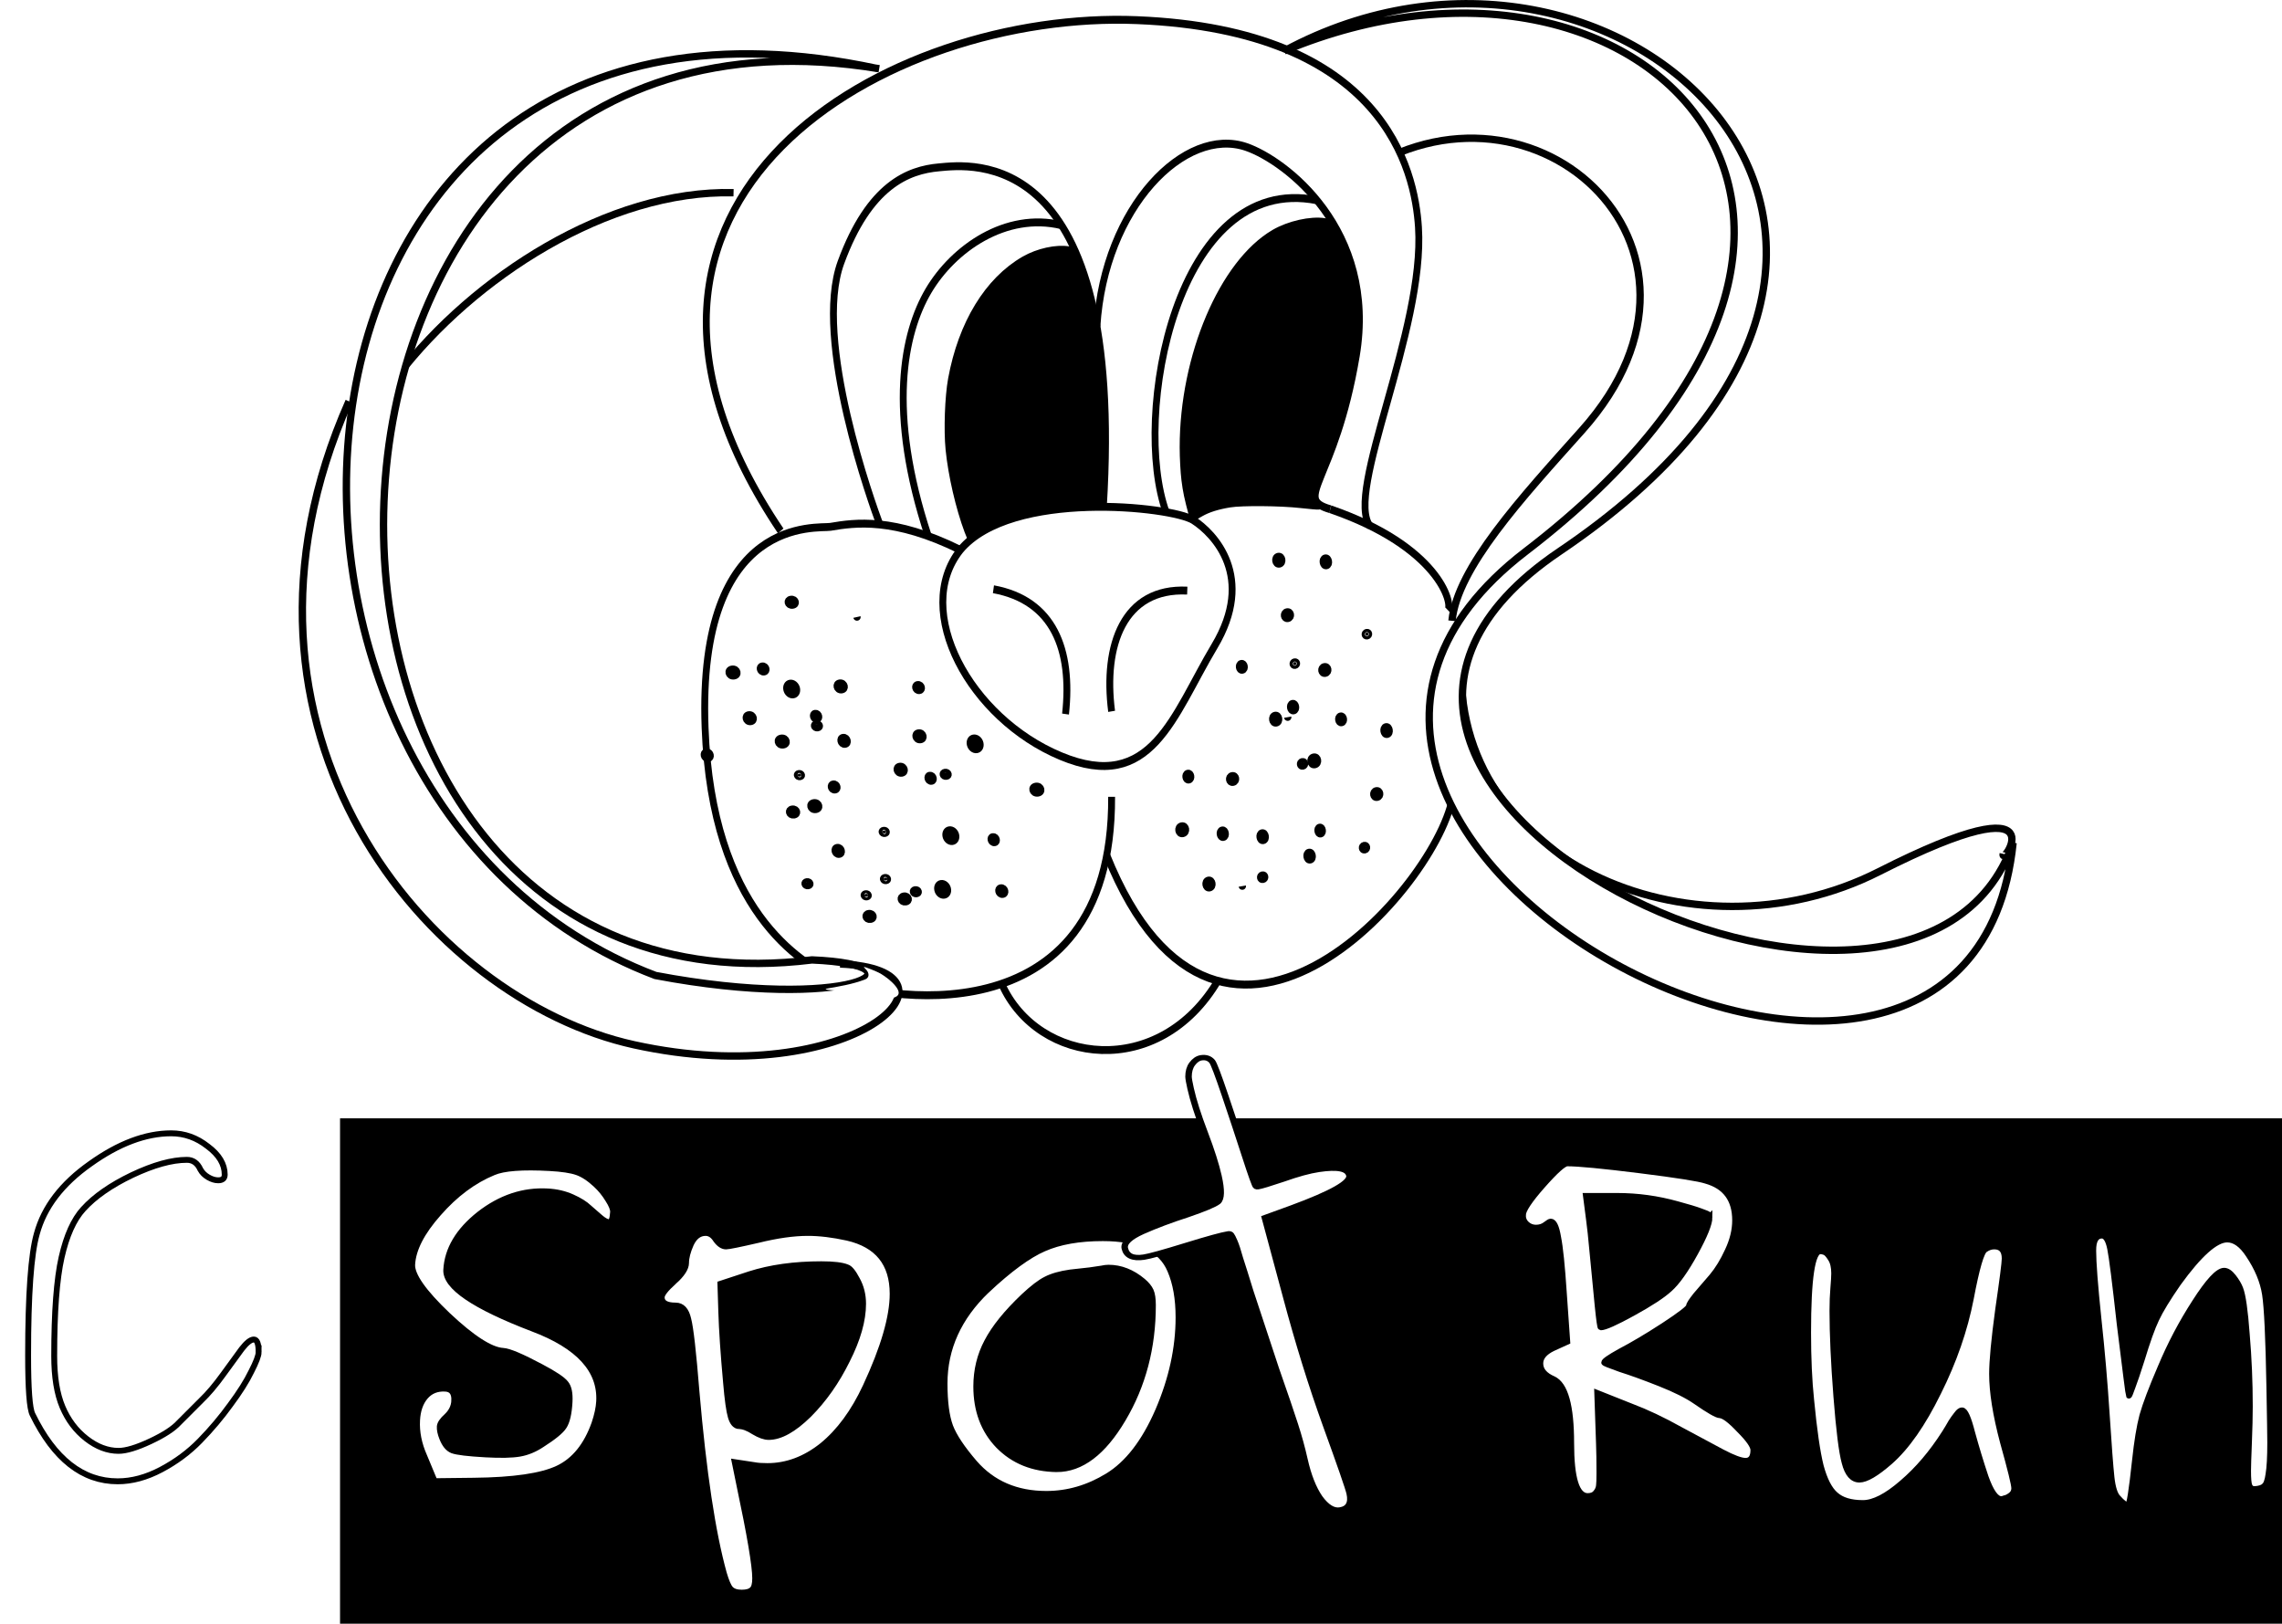 <?xml version="1.0" encoding="UTF-8" standalone="no"?>
<!-- Created with Inkscape (http://www.inkscape.org/) -->

<svg
   xmlns:dc="http://purl.org/dc/elements/1.1/"
   xmlns:cc="http://creativecommons.org/ns#"
   xmlns:rdf="http://www.w3.org/1999/02/22-rdf-syntax-ns#"
   xmlns:svg="http://www.w3.org/2000/svg"
   xmlns="http://www.w3.org/2000/svg"
   xmlns:sodipodi="http://sodipodi.sourceforge.net/DTD/sodipodi-0.dtd"
   xmlns:inkscape="http://www.inkscape.org/namespaces/inkscape"
   width="874.259mm"
   height="621.998mm"
   viewBox="0 0 3097.77 2203.929"
   id="svg2"
   version="1.1"
   inkscape:version="0.91 r"
   sodipodi:docname="cspotrun-logo.svg">
  <defs
     id="defs4">
    <filter
       style="color-interpolation-filters:sRGB"
       inkscape:label="Drop Shadow"
       id="filter7136">
      <feFlood
         flood-opacity="0.498"
         flood-color="rgb(0,0,0)"
         result="flood"
         id="feFlood7138" />
      <feComposite
         in="flood"
         in2="SourceGraphic"
         operator="in"
         result="composite1"
         id="feComposite7140" />
      <feGaussianBlur
         in="composite1"
         stdDeviation="16.8"
         result="blur"
         id="feGaussianBlur7142" />
      <feOffset
         dx="15.8"
         dy="16.053"
         result="offset"
         id="feOffset7144" />
      <feComposite
         in="SourceGraphic"
         in2="offset"
         operator="over"
         result="composite2"
         id="feComposite7146" />
    </filter>
    <filter
       style="color-interpolation-filters:sRGB"
       inkscape:label="Drop Shadow"
       id="filter7148">
      <feFlood
         flood-opacity="0.498"
         flood-color="rgb(0,0,0)"
         result="flood"
         id="feFlood7150" />
      <feComposite
         in="flood"
         in2="SourceGraphic"
         operator="in"
         result="composite1"
         id="feComposite7152" />
      <feGaussianBlur
         in="composite1"
         stdDeviation="16.8"
         result="blur"
         id="feGaussianBlur7154" />
      <feOffset
         dx="15.8"
         dy="16.053"
         result="offset"
         id="feOffset7156" />
      <feComposite
         in="SourceGraphic"
         in2="offset"
         operator="over"
         result="composite2"
         id="feComposite7158" />
    </filter>
    <filter
       style="color-interpolation-filters:sRGB"
       inkscape:label="Drop Shadow"
       id="filter7160">
      <feFlood
         flood-opacity="0.498"
         flood-color="rgb(0,0,0)"
         result="flood"
         id="feFlood7162" />
      <feComposite
         in="flood"
         in2="SourceGraphic"
         operator="in"
         result="composite1"
         id="feComposite7164" />
      <feGaussianBlur
         in="composite1"
         stdDeviation="16.8"
         result="blur"
         id="feGaussianBlur7166" />
      <feOffset
         dx="15.8"
         dy="16.053"
         result="offset"
         id="feOffset7168" />
      <feComposite
         in="SourceGraphic"
         in2="offset"
         operator="over"
         result="composite2"
         id="feComposite7170" />
    </filter>
    <filter
       style="color-interpolation-filters:sRGB"
       inkscape:label="Drop Shadow"
       id="filter7172">
      <feFlood
         flood-opacity="0.498"
         flood-color="rgb(0,0,0)"
         result="flood"
         id="feFlood7174" />
      <feComposite
         in="flood"
         in2="SourceGraphic"
         operator="in"
         result="composite1"
         id="feComposite7176" />
      <feGaussianBlur
         in="composite1"
         stdDeviation="16.8"
         result="blur"
         id="feGaussianBlur7178" />
      <feOffset
         dx="15.8"
         dy="16.053"
         result="offset"
         id="feOffset7180" />
      <feComposite
         in="SourceGraphic"
         in2="offset"
         operator="over"
         result="composite2"
         id="feComposite7182" />
    </filter>
    <filter
       style="color-interpolation-filters:sRGB"
       inkscape:label="Drop Shadow"
       id="filter7184">
      <feFlood
         flood-opacity="0.498"
         flood-color="rgb(0,0,0)"
         result="flood"
         id="feFlood7186" />
      <feComposite
         in="flood"
         in2="SourceGraphic"
         operator="in"
         result="composite1"
         id="feComposite7188" />
      <feGaussianBlur
         in="composite1"
         stdDeviation="16.8"
         result="blur"
         id="feGaussianBlur7190" />
      <feOffset
         dx="15.8"
         dy="16.053"
         result="offset"
         id="feOffset7192" />
      <feComposite
         in="SourceGraphic"
         in2="offset"
         operator="over"
         result="composite2"
         id="feComposite7194" />
    </filter>
    <filter
       style="color-interpolation-filters:sRGB"
       inkscape:label="Drop Shadow"
       id="filter7196">
      <feFlood
         flood-opacity="0.498"
         flood-color="rgb(0,0,0)"
         result="flood"
         id="feFlood7198" />
      <feComposite
         in="flood"
         in2="SourceGraphic"
         operator="in"
         result="composite1"
         id="feComposite7200" />
      <feGaussianBlur
         in="composite1"
         stdDeviation="16.8"
         result="blur"
         id="feGaussianBlur7202" />
      <feOffset
         dx="15.8"
         dy="16.053"
         result="offset"
         id="feOffset7204" />
      <feComposite
         in="SourceGraphic"
         in2="offset"
         operator="over"
         result="composite2"
         id="feComposite7206" />
    </filter>
    <filter
       style="color-interpolation-filters:sRGB"
       inkscape:label="Drop Shadow"
       id="filter7208">
      <feFlood
         flood-opacity="0.498"
         flood-color="rgb(0,0,0)"
         result="flood"
         id="feFlood7210" />
      <feComposite
         in="flood"
         in2="SourceGraphic"
         operator="in"
         result="composite1"
         id="feComposite7212" />
      <feGaussianBlur
         in="composite1"
         stdDeviation="16.8"
         result="blur"
         id="feGaussianBlur7214" />
      <feOffset
         dx="15.8"
         dy="16.053"
         result="offset"
         id="feOffset7216" />
      <feComposite
         in="SourceGraphic"
         in2="offset"
         operator="over"
         result="composite2"
         id="feComposite7218" />
    </filter>
    <filter
       style="color-interpolation-filters:sRGB"
       inkscape:label="Drop Shadow"
       id="filter7220">
      <feFlood
         flood-opacity="0.498"
         flood-color="rgb(0,0,0)"
         result="flood"
         id="feFlood7222" />
      <feComposite
         in="flood"
         in2="SourceGraphic"
         operator="in"
         result="composite1"
         id="feComposite7224" />
      <feGaussianBlur
         in="composite1"
         stdDeviation="16.8"
         result="blur"
         id="feGaussianBlur7226" />
      <feOffset
         dx="15.8"
         dy="16.053"
         result="offset"
         id="feOffset7228" />
      <feComposite
         in="SourceGraphic"
         in2="offset"
         operator="over"
         result="composite2"
         id="feComposite7230" />
    </filter>
  </defs>
  <sodipodi:namedview
     id="base"
     pagecolor="#ffffff"
     bordercolor="#666666"
     borderopacity="1.0"
     inkscape:pageopacity="0.0"
     inkscape:pageshadow="2"
     inkscape:zoom="0.15845667"
     inkscape:cx="752.95571"
     inkscape:cy="1042.2958"
     inkscape:document-units="px"
     inkscape:current-layer="layer2"
     showgrid="false"
     showborder="true"
     inkscape:snap-bbox="true"
     inkscape:object-paths="true"
     inkscape:snap-intersection-paths="true"
     inkscape:object-nodes="false"
     inkscape:snap-smooth-nodes="true"
     inkscape:snap-global="false"
     inkscape:window-width="1920"
     inkscape:window-height="1028"
     inkscape:window-x="0"
     inkscape:window-y="61"
     inkscape:window-maximized="1"
     fit-margin-top="0"
     fit-margin-left="0"
     fit-margin-right="0"
     fit-margin-bottom="0" />
  <g
     inkscape:groupmode="layer"
     id="layer3"
     inkscape:label="Layer 3"
     style="display:inline"
     transform="translate(687.877,-241.503)">
    <ellipse
       transform="matrix(0.217,0.976,-0.988,0.156,0,0)"
       ry="3.248"
       rx="3.947"
       cy="-346.12"
       cx="1470.54"
       id="use6024"
       style="display:inline;fill:#000000;fill-opacity:1;stroke:#000000;stroke-width:10.01;stroke-linecap:butt;stroke-linejoin:miter;stroke-miterlimit:4;stroke-dasharray:none;stroke-dashoffset:0;stroke-opacity:1" />
    <ellipse
       transform="matrix(0.217,0.976,-0.988,0.156,0,0)"
       ry="3.59"
       rx="3.947"
       cy="-291.232"
       cx="1250.224"
       id="use6026"
       style="display:inline;fill:#000000;fill-opacity:1;stroke:#000000;stroke-width:10.01;stroke-linecap:butt;stroke-linejoin:miter;stroke-miterlimit:4;stroke-dasharray:none;stroke-dashoffset:0;stroke-opacity:1" />
    <ellipse
       transform="matrix(0.217,0.976,-0.988,0.156,0,0)"
       ry="5.18"
       rx="4.605"
       cy="-94.381"
       cx="1293.841"
       id="use6028"
       style="display:inline;fill:#000000;fill-opacity:1;stroke:#000000;stroke-width:10.01;stroke-linecap:butt;stroke-linejoin:miter;stroke-miterlimit:4;stroke-dasharray:none;stroke-dashoffset:0;stroke-opacity:1" />
    <ellipse
       transform="matrix(0.217,0.976,-0.988,0.156,0,0)"
       ry="2.538"
       rx="1.973"
       cy="-190.852"
       cx="1500.52"
       id="use6030"
       style="display:inline;fill:#000000;fill-opacity:1;stroke:#000000;stroke-width:10.01;stroke-linecap:butt;stroke-linejoin:miter;stroke-miterlimit:4;stroke-dasharray:none;stroke-dashoffset:0;stroke-opacity:1" />
    <ellipse
       transform="matrix(0.217,0.976,-0.988,0.156,0,0)"
       ry="4.6"
       rx="4.605"
       cy="-243.295"
       cx="1356.831"
       id="use6032"
       style="display:inline;fill:#000000;fill-opacity:1;stroke:#000000;stroke-width:10.01;stroke-linecap:butt;stroke-linejoin:miter;stroke-miterlimit:4;stroke-dasharray:none;stroke-dashoffset:0;stroke-opacity:1" />
    <ellipse
       transform="matrix(0.217,0.976,-0.988,0.156,0,0)"
       ry="3.172"
       rx="2.631"
       cy="-301.652"
       cx="1372.526"
       id="use6034"
       style="display:inline;fill:#000000;fill-opacity:1;stroke:#000000;stroke-width:10.01;stroke-linecap:butt;stroke-linejoin:miter;stroke-miterlimit:4;stroke-dasharray:none;stroke-dashoffset:0;stroke-opacity:1" />
    <ellipse
       transform="matrix(0.217,0.976,-0.988,0.156,0,0)"
       ry="3.806"
       rx="4.361"
       cy="9.215"
       cx="1296.304"
       id="use6036"
       style="display:inline;fill:#000000;fill-opacity:1;stroke:#000000;stroke-width:10.01;stroke-linecap:butt;stroke-linejoin:miter;stroke-miterlimit:4;stroke-dasharray:none;stroke-dashoffset:0;stroke-opacity:1" />
    <ellipse
       transform="matrix(0.217,0.976,-0.988,0.156,0,0)"
       ry="3.985"
       rx="4.605"
       cy="-136.405"
       cx="1452.621"
       id="use6038"
       style="display:inline;fill:#000000;fill-opacity:1;stroke:#000000;stroke-width:10.01;stroke-linecap:butt;stroke-linejoin:miter;stroke-miterlimit:4;stroke-dasharray:none;stroke-dashoffset:0;stroke-opacity:1" />
    <ellipse
       transform="matrix(0.217,0.976,-0.988,0.156,0,0)"
       ry="6.344"
       rx="7.894"
       cy="-122.393"
       cx="1225.268"
       id="use6042"
       style="display:inline;fill:#000000;fill-opacity:1;stroke:#000000;stroke-width:10.01;stroke-linecap:butt;stroke-linejoin:miter;stroke-miterlimit:4;stroke-dasharray:none;stroke-dashoffset:0;stroke-opacity:1" />
    <ellipse
       transform="matrix(0.217,0.976,-0.988,0.156,0,0)"
       ry="3.248"
       rx="3.947"
       cy="-280.492"
       cx="1374.653"
       id="use6044"
       style="display:inline;fill:#000000;fill-opacity:1;stroke:#000000;stroke-width:10.01;stroke-linecap:butt;stroke-linejoin:miter;stroke-miterlimit:4;stroke-dasharray:none;stroke-dashoffset:0;stroke-opacity:1" />
    <ellipse
       transform="matrix(0.217,0.976,-0.988,0.156,0,0)"
       ry="2.538"
       rx="1.973"
       cy="-160.46"
       cx="1518.228"
       id="use6048"
       style="display:inline;fill:#000000;fill-opacity:1;stroke:#000000;stroke-width:10.01;stroke-linecap:butt;stroke-linejoin:miter;stroke-miterlimit:4;stroke-dasharray:none;stroke-dashoffset:0;stroke-opacity:1" />
    <ellipse
       transform="matrix(0.217,0.976,-0.988,0.156,0,0)"
       ry="3.172"
       rx="2.631"
       cy="-145.085"
       cx="1280.083"
       id="use6050"
       style="display:inline;fill:#000000;fill-opacity:1;stroke:#000000;stroke-width:10.01;stroke-linecap:butt;stroke-linejoin:miter;stroke-miterlimit:4;stroke-dasharray:none;stroke-dashoffset:0;stroke-opacity:1" />
    <ellipse
       transform="matrix(0.217,0.976,-0.988,0.156,0,0)"
       ry="3.985"
       rx="4.605"
       cy="-176.673"
       cx="1306.009"
       id="use6052"
       style="display:inline;fill:#000000;fill-opacity:1;stroke:#000000;stroke-width:10.01;stroke-linecap:butt;stroke-linejoin:miter;stroke-miterlimit:4;stroke-dasharray:none;stroke-dashoffset:0;stroke-opacity:1" />
    <ellipse
       transform="matrix(0.217,0.976,-0.988,0.156,0,0)"
       ry="3.59"
       rx="3.947"
       cy="-90.44"
       cx="1192.285"
       id="use6060"
       style="display:inline;fill:#000000;fill-opacity:1;stroke:#000000;stroke-width:10.01;stroke-linecap:butt;stroke-linejoin:miter;stroke-miterlimit:4;stroke-dasharray:none;stroke-dashoffset:0;stroke-opacity:1" />
    <ellipse
       transform="matrix(0.217,0.976,-0.988,0.156,0,0)"
       ry="5.18"
       rx="4.605"
       cy="-418.155"
       cx="1412.482"
       id="use6062"
       style="display:inline;fill:#000000;fill-opacity:1;stroke:#000000;stroke-width:10.01;stroke-linecap:butt;stroke-linejoin:miter;stroke-miterlimit:4;stroke-dasharray:none;stroke-dashoffset:0;stroke-opacity:1" />
    <ellipse
       transform="matrix(0.217,0.976,-0.988,0.156,0,0)"
       ry="2.538"
       rx="1.973"
       cy="-203.073"
       cx="1436.857"
       id="use6064"
       style="display:inline;fill:#000000;fill-opacity:1;stroke:#000000;stroke-width:10.01;stroke-linecap:butt;stroke-linejoin:miter;stroke-miterlimit:4;stroke-dasharray:none;stroke-dashoffset:0;stroke-opacity:1" />
    <ellipse
       transform="matrix(0.217,0.976,-0.988,0.156,0,0)"
       ry="4.6"
       rx="4.605"
       cy="-188.24"
       cx="1232.168"
       id="use6066"
       style="display:inline;fill:#000000;fill-opacity:1;stroke:#000000;stroke-width:10.01;stroke-linecap:butt;stroke-linejoin:miter;stroke-miterlimit:4;stroke-dasharray:none;stroke-dashoffset:0;stroke-opacity:1" />
    <ellipse
       transform="matrix(0.217,0.976,-0.988,0.156,0,0)"
       ry="4.64"
       rx="3.947"
       cy="-210.537"
       cx="1531.342"
       id="use6074"
       style="display:inline;fill:#000000;fill-opacity:1;stroke:#000000;stroke-width:10.01;stroke-linecap:butt;stroke-linejoin:miter;stroke-miterlimit:4;stroke-dasharray:none;stroke-dashoffset:0;stroke-opacity:1" />
    <ellipse
       transform="matrix(0.217,0.976,-0.988,0.156,0,0)"
       ry="6.344"
       rx="7.894"
       cy="-290.41"
       cx="1456.054"
       id="use6076"
       style="display:inline;fill:#000000;fill-opacity:1;stroke:#000000;stroke-width:10.01;stroke-linecap:butt;stroke-linejoin:miter;stroke-miterlimit:4;stroke-dasharray:none;stroke-dashoffset:0;stroke-opacity:1" />
    <ellipse
       transform="matrix(0.217,0.976,-0.988,0.156,0,0)"
       ry="5.18"
       rx="4.605"
       cy="-49.414"
       cx="1190.655"
       id="use6080"
       style="display:inline;fill:#000000;fill-opacity:1;stroke:#000000;stroke-width:10.01;stroke-linecap:butt;stroke-linejoin:miter;stroke-miterlimit:4;stroke-dasharray:none;stroke-dashoffset:0;stroke-opacity:1" />
    <ellipse
       transform="matrix(0.217,0.976,-0.988,0.156,0,0)"
       ry="3.172"
       rx="2.631"
       cy="-85.903"
       cx="1490.208"
       id="use6084"
       style="display:inline;fill:#000000;fill-opacity:1;stroke:#000000;stroke-width:10.01;stroke-linecap:butt;stroke-linejoin:miter;stroke-miterlimit:4;stroke-dasharray:none;stroke-dashoffset:0;stroke-opacity:1" />
    <ellipse
       transform="matrix(0.217,0.976,-0.988,0.156,0,0)"
       ry="4.64"
       rx="3.947"
       cy="-158.694"
       cx="1547.336"
       id="use6088"
       style="display:inline;fill:#000000;fill-opacity:1;stroke:#000000;stroke-width:10.01;stroke-linecap:butt;stroke-linejoin:miter;stroke-miterlimit:4;stroke-dasharray:none;stroke-dashoffset:0;stroke-opacity:1" />
    <ellipse
       transform="matrix(0.217,0.976,-0.988,0.156,0,0)"
       ry="6.344"
       rx="7.894"
       cy="-349.759"
       cx="1337.842"
       id="use6090"
       style="display:inline;fill:#000000;fill-opacity:1;stroke:#000000;stroke-width:10.01;stroke-linecap:butt;stroke-linejoin:miter;stroke-miterlimit:4;stroke-dasharray:none;stroke-dashoffset:0;stroke-opacity:1" />
    <ellipse
       transform="matrix(0.217,0.976,-0.988,0.156,0,0)"
       ry="3.248"
       rx="3.947"
       cy="-146.741"
       cx="1267.13"
       id="use6092"
       style="display:inline;fill:#000000;fill-opacity:1;stroke:#000000;stroke-width:10.01;stroke-linecap:butt;stroke-linejoin:miter;stroke-miterlimit:4;stroke-dasharray:none;stroke-dashoffset:0;stroke-opacity:1" />
    <ellipse
       transform="matrix(0.217,0.976,-0.988,0.156,0,0)"
       ry="5.18"
       rx="4.605"
       cy="-118.53"
       cx="1387.509"
       id="use6096"
       style="display:inline;fill:#000000;fill-opacity:1;stroke:#000000;stroke-width:10.01;stroke-linecap:butt;stroke-linejoin:miter;stroke-miterlimit:4;stroke-dasharray:none;stroke-dashoffset:0;stroke-opacity:1" />
    <ellipse
       transform="matrix(0.217,0.976,-0.988,0.156,0,0)"
       ry="3.806"
       rx="4.361"
       cy="-341.659"
       cx="1541.36"
       id="use6098"
       style="display:inline;fill:#000000;fill-opacity:1;stroke:#000000;stroke-width:10.01;stroke-linecap:butt;stroke-linejoin:miter;stroke-miterlimit:4;stroke-dasharray:none;stroke-dashoffset:0;stroke-opacity:1" />
    <ellipse
       transform="matrix(0.217,0.976,-0.988,0.156,0,0)"
       ry="4.64"
       rx="3.947"
       cy="-148.133"
       cx="1108.699"
       id="use6102"
       style="display:inline;fill:#000000;fill-opacity:1;stroke:#000000;stroke-width:10.01;stroke-linecap:butt;stroke-linejoin:miter;stroke-miterlimit:4;stroke-dasharray:none;stroke-dashoffset:0;stroke-opacity:1" />
    <path
       inkscape:connector-curvature="0"
       id="use6104"
       d="m 475.436,1079.022 c 1.522,6.85 1.522,6.85 0,0 z"
       style="display:inline;fill:none;fill-rule:evenodd;stroke:#000000;stroke-width:10;stroke-linecap:butt;stroke-linejoin:miter;stroke-miterlimit:4;stroke-dasharray:none;stroke-dashoffset:0;stroke-opacity:1" />
    <ellipse
       transform="matrix(0.217,0.976,-0.988,0.156,0,0)"
       ry="2.538"
       rx="1.973"
       cy="-107.285"
       cx="1342.59"
       id="use6108"
       style="display:inline;fill:#000000;fill-opacity:1;stroke:#000000;stroke-width:10.01;stroke-linecap:butt;stroke-linejoin:miter;stroke-miterlimit:4;stroke-dasharray:none;stroke-dashoffset:0;stroke-opacity:1" />
    <ellipse
       transform="matrix(0.217,0.976,-0.988,0.156,0,0)"
       ry="4.6"
       rx="4.605"
       cy="-58.144"
       cx="1255.548"
       id="use6110"
       style="display:inline;fill:#000000;fill-opacity:1;stroke:#000000;stroke-width:10.01;stroke-linecap:butt;stroke-linejoin:miter;stroke-miterlimit:4;stroke-dasharray:none;stroke-dashoffset:0;stroke-opacity:1" />
    <ellipse
       transform="matrix(0.217,0.976,-0.988,0.156,0,0)"
       ry="6.344"
       rx="7.894"
       cy="-263.675"
       cx="1526.453"
       id="use6116"
       style="display:inline;fill:#000000;fill-opacity:1;stroke:#000000;stroke-width:10.01;stroke-linecap:butt;stroke-linejoin:miter;stroke-miterlimit:4;stroke-dasharray:none;stroke-dashoffset:0;stroke-opacity:1" />
    <ellipse
       transform="matrix(0.217,0.976,-0.988,0.156,0,0)"
       ry="3.59"
       rx="3.947"
       cy="-149.881"
       cx="1365.886"
       id="use6120"
       style="display:inline;fill:#000000;fill-opacity:1;stroke:#000000;stroke-width:10.01;stroke-linecap:butt;stroke-linejoin:miter;stroke-miterlimit:4;stroke-dasharray:none;stroke-dashoffset:0;stroke-opacity:1" />
    <ellipse
       transform="matrix(0.217,0.976,-0.988,0.156,0,0)"
       ry="4.6"
       rx="4.605"
       cy="-278.119"
       cx="1315.898"
       id="use6126"
       style="display:inline;fill:#000000;fill-opacity:1;stroke:#000000;stroke-width:10.01;stroke-linecap:butt;stroke-linejoin:miter;stroke-miterlimit:4;stroke-dasharray:none;stroke-dashoffset:0;stroke-opacity:1" />
    <ellipse
       transform="matrix(0.217,0.976,-0.988,0.156,0,0)"
       ry="3.172"
       rx="2.631"
       cy="-227.373"
       cx="1523.959"
       id="use6128"
       style="display:inline;fill:#000000;fill-opacity:1;stroke:#000000;stroke-width:10.01;stroke-linecap:butt;stroke-linejoin:miter;stroke-miterlimit:4;stroke-dasharray:none;stroke-dashoffset:0;stroke-opacity:1" />
    <ellipse
       transform="matrix(0.217,0.976,-0.988,0.156,0,0)"
       ry="4.64"
       rx="3.947"
       cy="-87.938"
       cx="1390.82"
       id="use6132"
       style="display:inline;fill:#000000;fill-opacity:1;stroke:#000000;stroke-width:10.01;stroke-linecap:butt;stroke-linejoin:miter;stroke-miterlimit:4;stroke-dasharray:none;stroke-dashoffset:0;stroke-opacity:1" />
    <ellipse
       transform="matrix(0.169,0.986,-0.98,0.2,0,0)"
       ry="3.121"
       rx="4.358"
       cy="-790.078"
       cx="1323.183"
       id="use6134"
       style="display:inline;fill:#000000;fill-opacity:1;stroke:#000000;stroke-width:10.003;stroke-linecap:butt;stroke-linejoin:miter;stroke-miterlimit:4;stroke-dasharray:none;stroke-dashoffset:0;stroke-opacity:1" />
    <ellipse
       transform="matrix(0.169,0.986,-0.98,0.2,0,0)"
       ry="3.464"
       rx="5.085"
       cy="-926.606"
       cx="1206.347"
       id="use6140"
       style="display:inline;fill:#000000;fill-opacity:1;stroke:#000000;stroke-width:10.003;stroke-linecap:butt;stroke-linejoin:miter;stroke-miterlimit:4;stroke-dasharray:none;stroke-dashoffset:0;stroke-opacity:1" />
    <ellipse
       transform="matrix(0.169,0.986,-0.98,0.2,0,0)"
       ry="4.033"
       rx="4.358"
       cy="-751.971"
       cx="1469.871"
       id="use6142"
       style="display:inline;fill:#000000;fill-opacity:1;stroke:#000000;stroke-width:10.003;stroke-linecap:butt;stroke-linejoin:miter;stroke-miterlimit:4;stroke-dasharray:none;stroke-dashoffset:0;stroke-opacity:1" />
    <ellipse
       transform="matrix(0.169,0.986,-0.98,0.2,0,0)"
       ry="3.121"
       rx="4.358"
       cy="-693.301"
       cx="1454.691"
       id="use6146"
       style="display:inline;fill:#000000;fill-opacity:1;stroke:#000000;stroke-width:10.003;stroke-linecap:butt;stroke-linejoin:miter;stroke-miterlimit:4;stroke-dasharray:none;stroke-dashoffset:0;stroke-opacity:1" />
    <ellipse
       transform="matrix(0.169,0.986,-0.98,0.2,0,0)"
       ry="4.503"
       rx="5.085"
       cy="-865.415"
       cx="1467.926"
       id="use6148"
       style="display:inline;fill:#000000;fill-opacity:1;stroke:#000000;stroke-width:10.003;stroke-linecap:butt;stroke-linejoin:miter;stroke-miterlimit:4;stroke-dasharray:none;stroke-dashoffset:0;stroke-opacity:1" />
    <ellipse
       transform="matrix(0.169,0.986,-0.98,0.2,0,0)"
       ry="3.999"
       rx="5.085"
       cy="-864.015"
       cx="1191.403"
       id="use6152"
       style="display:inline;fill:#000000;fill-opacity:1;stroke:#000000;stroke-width:10.003;stroke-linecap:butt;stroke-linejoin:miter;stroke-miterlimit:4;stroke-dasharray:none;stroke-dashoffset:0;stroke-opacity:1" />
    <ellipse
       transform="matrix(0.169,0.986,-0.98,0.2,0,0)"
       ry="2.757"
       rx="2.906"
       cy="-769.685"
       cx="1608.667"
       id="use6154"
       style="display:inline;fill:#000000;fill-opacity:1;stroke:#000000;stroke-width:10.003;stroke-linecap:butt;stroke-linejoin:miter;stroke-miterlimit:4;stroke-dasharray:none;stroke-dashoffset:0;stroke-opacity:1" />
    <ellipse
       transform="matrix(0.169,0.986,-0.98,0.2,0,0)"
       ry="3.309"
       rx="4.815"
       cy="-726.295"
       cx="1539.98"
       id="use6156"
       style="display:inline;fill:#000000;fill-opacity:1;stroke:#000000;stroke-width:10.003;stroke-linecap:butt;stroke-linejoin:miter;stroke-miterlimit:4;stroke-dasharray:none;stroke-dashoffset:0;stroke-opacity:1" />
    <ellipse
       transform="matrix(0.169,0.986,-0.98,0.2,0,0)"
       ry="3.464"
       rx="5.085"
       cy="-837.37"
       cx="1593.35"
       id="use6158"
       style="display:inline;fill:#000000;fill-opacity:1;stroke:#000000;stroke-width:10.003;stroke-linecap:butt;stroke-linejoin:miter;stroke-miterlimit:4;stroke-dasharray:none;stroke-dashoffset:0;stroke-opacity:1" />
    <path
       inkscape:connector-curvature="0"
       id="use6164"
       d="m 1060.169,1214.988 c 1.312,7.636 1.312,7.636 0,0 z"
       style="display:inline;fill:none;fill-rule:evenodd;stroke:#000000;stroke-width:10;stroke-linecap:butt;stroke-linejoin:miter;stroke-miterlimit:4;stroke-dasharray:none;stroke-dashoffset:0;stroke-opacity:1" />
    <ellipse
       transform="matrix(0.169,0.986,-0.98,0.2,0,0)"
       ry="4.503"
       rx="5.085"
       cy="-672.918"
       cx="1523.704"
       id="use6168"
       style="display:inline;fill:#000000;fill-opacity:1;stroke:#000000;stroke-width:10.003;stroke-linecap:butt;stroke-linejoin:miter;stroke-miterlimit:4;stroke-dasharray:none;stroke-dashoffset:0;stroke-opacity:1" />
    <ellipse
       transform="matrix(0.169,0.986,-0.98,0.2,0,0)"
       ry="2.206"
       rx="2.179"
       cy="-964.953"
       cx="1313.686"
       id="use6170"
       style="display:inline;fill:#000000;fill-opacity:1;stroke:#000000;stroke-width:10.003;stroke-linecap:butt;stroke-linejoin:miter;stroke-miterlimit:4;stroke-dasharray:none;stroke-dashoffset:0;stroke-opacity:1" />
    <ellipse
       transform="matrix(0.169,0.986,-0.98,0.2,0,0)"
       ry="2.757"
       rx="2.906"
       cy="-912.752"
       cx="1597.006"
       id="use6172"
       style="display:inline;fill:#000000;fill-opacity:1;stroke:#000000;stroke-width:10.003;stroke-linecap:butt;stroke-linejoin:miter;stroke-miterlimit:4;stroke-dasharray:none;stroke-dashoffset:0;stroke-opacity:1" />
    <ellipse
       transform="matrix(0.169,0.986,-0.98,0.2,0,0)"
       ry="3.309"
       rx="4.815"
       cy="-849.428"
       cx="1390.687"
       id="use6174"
       style="display:inline;fill:#000000;fill-opacity:1;stroke:#000000;stroke-width:10.003;stroke-linecap:butt;stroke-linejoin:miter;stroke-miterlimit:4;stroke-dasharray:none;stroke-dashoffset:0;stroke-opacity:1" />
    <ellipse
       transform="matrix(0.169,0.986,-0.98,0.2,0,0)"
       ry="4.033"
       rx="4.358"
       cy="-900.428"
       cx="1349.911"
       id="use6176"
       style="display:inline;fill:#000000;fill-opacity:1;stroke:#000000;stroke-width:10.003;stroke-linecap:butt;stroke-linejoin:miter;stroke-miterlimit:4;stroke-dasharray:none;stroke-dashoffset:0;stroke-opacity:1" />
    <ellipse
       transform="matrix(0.169,0.986,-0.98,0.2,0,0)"
       ry="3.999"
       rx="5.085"
       cy="-823.363"
       cx="1401.959"
       id="use6184"
       style="display:inline;fill:#000000;fill-opacity:1;stroke:#000000;stroke-width:10.003;stroke-linecap:butt;stroke-linejoin:miter;stroke-miterlimit:4;stroke-dasharray:none;stroke-dashoffset:0;stroke-opacity:1" />
    <ellipse
       transform="matrix(0.169,0.986,-0.98,0.2,0,0)"
       ry="2.757"
       rx="2.906"
       cy="-849.074"
       cx="1468.752"
       id="use6186"
       style="display:inline;fill:#000000;fill-opacity:1;stroke:#000000;stroke-width:10.003;stroke-linecap:butt;stroke-linejoin:miter;stroke-miterlimit:4;stroke-dasharray:none;stroke-dashoffset:0;stroke-opacity:1" />
    <ellipse
       transform="matrix(0.169,0.986,-0.98,0.2,0,0)"
       ry="3.464"
       rx="5.085"
       cy="-969.191"
       cx="1447.252"
       id="use6188"
       style="display:inline;fill:#000000;fill-opacity:1;stroke:#000000;stroke-width:10.003;stroke-linecap:butt;stroke-linejoin:miter;stroke-miterlimit:4;stroke-dasharray:none;stroke-dashoffset:0;stroke-opacity:1" />
    <path
       inkscape:connector-curvature="0"
       id="use6192"
       d="m 998.524,1444.288 c 1.312,7.636 1.312,7.636 0,0 z"
       style="display:inline;fill:none;fill-rule:evenodd;stroke:#000000;stroke-width:10;stroke-linecap:butt;stroke-linejoin:miter;stroke-miterlimit:4;stroke-dasharray:none;stroke-dashoffset:0;stroke-opacity:1" />
    <ellipse
       transform="matrix(0.169,0.986,-0.98,0.2,0,0)"
       ry="2.824"
       rx="4.358"
       cy="-857.318"
       cx="1562.237"
       id="use6194"
       style="display:inline;fill:#000000;fill-opacity:1;stroke:#000000;stroke-width:10.003;stroke-linecap:butt;stroke-linejoin:miter;stroke-miterlimit:4;stroke-dasharray:none;stroke-dashoffset:0;stroke-opacity:1" />
    <ellipse
       transform="matrix(0.169,0.986,-0.98,0.2,0,0)"
       ry="3.121"
       rx="4.358"
       cy="-910.868"
       cx="1419.991"
       id="use6196"
       style="display:inline;fill:#000000;fill-opacity:1;stroke:#000000;stroke-width:10.003;stroke-linecap:butt;stroke-linejoin:miter;stroke-miterlimit:4;stroke-dasharray:none;stroke-dashoffset:0;stroke-opacity:1" />
    <ellipse
       transform="matrix(0.169,0.986,-0.98,0.2,0,0)"
       ry="4.033"
       rx="4.358"
       cy="-941.427"
       cx="1528.994"
       id="use6208"
       style="display:inline;fill:#000000;fill-opacity:1;stroke:#000000;stroke-width:10.003;stroke-linecap:butt;stroke-linejoin:miter;stroke-miterlimit:4;stroke-dasharray:none;stroke-dashoffset:0;stroke-opacity:1" />
    <ellipse
       transform="matrix(0.169,0.986,-0.98,0.2,0,0)"
       ry="2.206"
       rx="2.179"
       cy="-861.732"
       cx="1333.295"
       id="use6216"
       style="display:inline;fill:#000000;fill-opacity:1;stroke:#000000;stroke-width:10.003;stroke-linecap:butt;stroke-linejoin:miter;stroke-miterlimit:4;stroke-dasharray:none;stroke-dashoffset:0;stroke-opacity:1" />
    <ellipse
       transform="matrix(0.169,0.986,-0.98,0.2,0,0)"
       ry="3.999"
       rx="5.085"
       cy="-696.298"
       cx="1603.155"
       id="use6218"
       style="display:inline;fill:#000000;fill-opacity:1;stroke:#000000;stroke-width:10.003;stroke-linecap:butt;stroke-linejoin:miter;stroke-miterlimit:4;stroke-dasharray:none;stroke-dashoffset:0;stroke-opacity:1" />
    <ellipse
       transform="matrix(0.169,0.986,-0.98,0.2,0,0)"
       ry="3.464"
       rx="5.085"
       cy="-778.976"
       cx="1554.775"
       id="use6222"
       style="display:inline;fill:#000000;fill-opacity:1;stroke:#000000;stroke-width:10.003;stroke-linecap:butt;stroke-linejoin:miter;stroke-miterlimit:4;stroke-dasharray:none;stroke-dashoffset:0;stroke-opacity:1" />
    <ellipse
       transform="matrix(0.169,0.986,-0.98,0.2,0,0)"
       ry="4.033"
       rx="4.358"
       cy="-862.98"
       cx="1266.858"
       id="use6224"
       style="display:inline;fill:#000000;fill-opacity:1;stroke:#000000;stroke-width:10.003;stroke-linecap:butt;stroke-linejoin:miter;stroke-miterlimit:4;stroke-dasharray:none;stroke-dashoffset:0;stroke-opacity:1" />
  </g>
  <g
     inkscape:groupmode="layer"
     id="layer2"
     inkscape:label="Layer 2"
     style="display:inline"
     transform="translate(687.877,-241.503)">
    <path
       style="fill:none;fill-opacity:1;fill-rule:evenodd;stroke:#000000;stroke-width:10;stroke-linecap:butt;stroke-linejoin:miter;stroke-miterlimit:4;stroke-dasharray:none;stroke-dashoffset:0;stroke-opacity:1"
       d="m 1297.32,1120.504 c -28.72,286.248 311.203,433.138 565.402,304.204 254.198,-128.935 164.092,-2.977 168.69,-24.244"
       id="path6494"
       inkscape:connector-curvature="0"
       sodipodi:nodetypes="czc" />
    <path
       style="fill:none;fill-opacity:1;fill-rule:evenodd;stroke:#000000;stroke-width:10;stroke-linecap:butt;stroke-linejoin:miter;stroke-miterlimit:4;stroke-dasharray:none;stroke-dashoffset:0;stroke-opacity:1"
       d="m 1143.493,487.286 c 239.338,-178.369 540.448,87.548 316.17,338.325 -82.44,92.181 -169.259,186.501 -176.485,258.528"
       id="path6454"
       inkscape:connector-curvature="0"
       sodipodi:nodetypes="csc" />
    <g
       id="g6514"
       transform="matrix(1.123,0,0,1.289,-53.204,-154.956)"
       style="stroke-width:8.312;stroke-miterlimit:4;stroke-dasharray:none">
      <path
         sodipodi:nodetypes="cszc"
         inkscape:connector-curvature="0"
         id="path4206"
         d="m 1091.117,861.867 c -31.426,-35.671 66.352,-206.495 58.366,-314.988 -4.418,-60.024 -41.429,-207.45 -340.197,-218.089 -298.768,-10.639 -702.863,185.499 -430.714,537.857"
         style="fill:#ffffff;fill-opacity:1;fill-rule:evenodd;stroke:#000000;stroke-width:8.312;stroke-linecap:butt;stroke-linejoin:miter;stroke-miterlimit:4;stroke-dasharray:none;stroke-dashoffset:0;stroke-opacity:1" />
      <g
         id="g6506"
         style="stroke-width:8.312;stroke-miterlimit:4;stroke-dasharray:none;stroke-dashoffset:0">
        <path
           style="fill:none;fill-rule:evenodd;stroke:#000000;stroke-width:8.312;stroke-linecap:butt;stroke-linejoin:miter;stroke-miterlimit:4;stroke-dasharray:none;stroke-dashoffset:0;stroke-opacity:1"
           d="m 1184.979,950.036 c 6.543,-7.234 -11.44,-67.069 -142.122,-106.246"
           id="path4210"
           inkscape:connector-curvature="0"
           sodipodi:nodetypes="cc" />
        <path
           style="fill:none;fill-rule:evenodd;stroke:#000000;stroke-width:8.312;stroke-linecap:butt;stroke-linejoin:miter;stroke-miterlimit:4;stroke-dasharray:none;stroke-dashoffset:0;stroke-opacity:1"
           d="m 645.657,1343.58 c 43.833,85.785 191.198,101.629 262.221,-4.494"
           id="path4212"
           inkscape:connector-curvature="0"
           sodipodi:nodetypes="cc" />
        <path
           style="fill:none;fill-rule:evenodd;stroke:#000000;stroke-width:8.312;stroke-linecap:butt;stroke-linejoin:miter;stroke-miterlimit:4;stroke-dasharray:none;stroke-dashoffset:0;stroke-opacity:1"
           d="m 595.714,886.648 c 61.429,-64.286 255.714,-45.714 281.429,-31.429 25.714,14.286 75.714,60 25.714,132.857 -50,72.857 -75.714,155.714 -185.714,115.714 -110,-40 -180,-152.857 -121.429,-217.143 z"
           id="path4214"
           inkscape:connector-curvature="0" />
        <path
           style="fill:none;fill-rule:evenodd;stroke:#000000;stroke-width:8.312;stroke-linecap:butt;stroke-linejoin:miter;stroke-miterlimit:4;stroke-dasharray:none;stroke-dashoffset:0;stroke-opacity:1"
           d="M 722.857,1059.505 C 731.295,991.485 708.385,939.704 635.714,928.076"
           id="path4216"
           inkscape:connector-curvature="0" />
        <path
           style="fill:none;fill-rule:evenodd;stroke:#000000;stroke-width:8.312;stroke-linecap:butt;stroke-linejoin:miter;stroke-miterlimit:4;stroke-dasharray:none;stroke-dashoffset:0;stroke-opacity:1"
           d="M 778.571,1056.648 C 768.324,987.106 792.942,926.294 870,929.505"
           id="path4218"
           inkscape:connector-curvature="0" />
        <path
           style="fill:none;fill-rule:evenodd;stroke:#000000;stroke-width:8.312;stroke-linecap:butt;stroke-linejoin:miter;stroke-miterlimit:4;stroke-dasharray:none;stroke-dashoffset:0;stroke-opacity:1"
           d="m 595.714,886.648 c -80.228,-34.532 -127.241,-28.753 -157.143,-24.286 -14.163,2.116 -160.928,-14.302 -151.429,211.428 8.115,192.832 115.571,247.786 158.571,265.714 C 487.118,1356.768 780,1409.505 778.571,1146.648"
           id="path4224"
           inkscape:connector-curvature="0"
           sodipodi:nodetypes="csssc" />
        <path
           id="path6566"
           d="m 772.646,1208.204 c 139.501,302.161 412.963,20.062 419.11,-68.573"
           style="fill:none;fill-rule:evenodd;stroke:#000000;stroke-width:8.312;stroke-linecap:butt;stroke-linejoin:miter;stroke-miterlimit:4;stroke-dasharray:none;stroke-dashoffset:0;stroke-opacity:1"
           inkscape:connector-curvature="0"
           sodipodi:nodetypes="cc" />
      </g>
      <g
         id="g6496"
         style="stroke-width:8.312;stroke-miterlimit:4;stroke-dasharray:none;stroke-dashoffset:0">
        <path
           style="fill:none;fill-rule:evenodd;stroke:#000000;stroke-width:8.312;stroke-linecap:butt;stroke-linejoin:miter;stroke-miterlimit:4;stroke-dasharray:none;stroke-dashoffset:0;stroke-opacity:1"
           d="M 768.543,841.276 C 795.714,458.076 607.143,480.934 570,483.791 c -37.143,2.857 -84.286,18.571 -118.571,100 -34.286,81.429 38.406,256.102 46.977,276.102"
           id="path4220"
           inkscape:connector-curvature="0"
           sodipodi:nodetypes="cssc" />
        <path
           style="fill:none;fill-rule:evenodd;stroke:#000000;stroke-width:8.312;stroke-linecap:butt;stroke-linejoin:miter;stroke-miterlimit:4;stroke-dasharray:none;stroke-dashoffset:0;stroke-opacity:1"
           d="m 556.926,872.114 c -49.783,-131.181 -29.783,-214.038 0.217,-258.324 30,-44.286 93.279,-83.206 160.863,-69.081"
           id="path4228"
           inkscape:connector-curvature="0" />
        <path
           style="fill:#000000;fill-opacity:1;stroke:#000000;stroke-width:8.312;stroke-linecap:butt;stroke-linejoin:miter;stroke-miterlimit:4;stroke-dasharray:none;stroke-dashoffset:0;stroke-opacity:1"
           d="m 604.802,866.637 c -10.642,-24.759 -19.741,-59.093 -22.811,-86.071 -2.307,-20.272 -0.887,-55.033 3.004,-73.571 12.212,-58.177 43.914,-103.461 87.825,-125.452 16.669,-8.348 39.016,-12.626 54.121,-10.361 6.552,0.983 6.712,1.136 11.044,10.548 14.784,32.123 25.516,79.081 29.934,130.98 1.841,21.63 2.213,81.701 0.673,108.719 l -1.067,18.719 -25.209,0.829 c -50.264,1.654 -91.11,10.307 -120.058,25.435 -7.381,3.857 -13.672,7.013 -13.979,7.013 -0.308,0 -1.872,-3.054 -3.476,-6.786 z"
           id="path4236"
           inkscape:connector-curvature="0" />
      </g>
      <g
         id="g6501"
         style="stroke-width:8.312;stroke-miterlimit:4;stroke-dasharray:none;stroke-dashoffset:0">
        <path
           style="fill:none;fill-rule:evenodd;stroke:#000000;stroke-width:8.312;stroke-linecap:butt;stroke-linejoin:miter;stroke-miterlimit:4;stroke-dasharray:none;stroke-dashoffset:0;stroke-opacity:1"
           d="M 760.81,651.077 C 769.938,525.232 867.452,440.1 941.429,462.362 988.202,476.438 1100,549.505 1074.286,682.362 c -25.714,132.857 -77.143,150 -31.429,161.429"
           id="path4222"
           inkscape:connector-curvature="0"
           sodipodi:nodetypes="cssc" />
        <path
           style="fill:none;fill-rule:evenodd;stroke:#000000;stroke-width:8.312;stroke-linecap:butt;stroke-linejoin:miter;stroke-miterlimit:4;stroke-dasharray:none;stroke-dashoffset:0;stroke-opacity:1"
           d="M 844.466,846.919 C 802.857,746.648 856.335,488.837 1026.739,518.457"
           id="path4232"
           inkscape:connector-curvature="0" />
        <path
           style="fill:#000000;fill-opacity:1;stroke:#000000;stroke-width:8.312;stroke-linecap:butt;stroke-linejoin:miter;stroke-miterlimit:4;stroke-dasharray:none;stroke-dashoffset:0;stroke-opacity:1"
           d="m 875.974,849.553 c -5.578,-18.266 -7.118,-24.652 -8.887,-36.844 -1.14,-7.857 -2.084,-23.092 -2.098,-33.855 -0.128,-95.758 47.667,-193.753 109.946,-225.427 18.006,-9.157 44.312,-14.292 61.32,-11.968 l 9.149,1.25 6.889,12.027 c 8.868,15.482 14.896,30.054 19.505,47.154 3.355,12.445 3.692,16.186 3.749,41.534 0.056,24.992 -0.333,29.701 -3.783,45.783 -8.032,37.448 -18.406,68.755 -34.894,105.308 -14.529,32.21 -15.86,37.611 -10.471,42.488 1.576,1.426 2.667,2.793 2.424,3.036 -0.243,0.243 -10.051,-0.49 -21.794,-1.629 -24.593,-2.385 -70.999,-2.735 -85.638,-0.646 -14.757,2.107 -26.158,5.243 -34.982,9.624 -4.312,2.141 -8.248,4.079 -8.747,4.308 -0.499,0.229 -1.259,-0.736 -1.688,-2.143 z"
           id="path4238"
           inkscape:connector-curvature="0" />
      </g>
    </g>
    <path
       style="fill:none;fill-rule:evenodd;stroke:#000000;stroke-width:6;stroke-linecap:butt;stroke-linejoin:miter;stroke-miterlimit:4;stroke-dasharray:none;stroke-opacity:1"
       d="m 2088.995,-689.141 c 0,0 0,0 0,0 z"
       id="path6444"
       inkscape:connector-curvature="0" />
    <path
       style="fill:none;fill-rule:evenodd;stroke:#000000;stroke-width:10;stroke-linecap:butt;stroke-linejoin:miter;stroke-miterlimit:4;stroke-dasharray:none;stroke-dashoffset:0;stroke-opacity:1"
       d="M 307.912,503.068 C 137.444,498.964 -45.233,618.018 -147.419,750.736"
       id="path6446"
       inkscape:connector-curvature="0"
       sodipodi:nodetypes="cc" />
    <path
       style="fill:#ffffff;fill-opacity:1;fill-rule:evenodd;stroke:#000000;stroke-width:10;stroke-linecap:butt;stroke-linejoin:miter;stroke-miterlimit:4;stroke-dasharray:none;stroke-dashoffset:0;stroke-opacity:1"
       d="M 502.424,334.421 C -366.172,148.368 -427.159,1327.521 201.861,1565.588 c 263.142,49.875 376.198,-14.243 212.532,-21.119 -797.289,97.987 -782.554,-1354.313 91.194,-1209.699"
       id="path6448"
       inkscape:connector-curvature="0"
       sodipodi:nodetypes="cccc" />
    <path
       style="fill:none;fill-opacity:1;fill-rule:evenodd;stroke:#000000;stroke-width:10;stroke-linecap:butt;stroke-linejoin:miter;stroke-miterlimit:4;stroke-dasharray:none;stroke-dashoffset:0;stroke-opacity:1"
       d="M -214.152,786.291 C -412.334,1233.641 -106.684,1598.31 172.963,1659.689 c 299.753,65.792 468.641,-102.302 279.585,-109.723"
       id="path6450"
       inkscape:connector-curvature="0"
       sodipodi:nodetypes="csc" />
    <path
       style="fill:#ffffff;fill-opacity:1;fill-rule:evenodd;stroke:#000000;stroke-width:10;stroke-linecap:butt;stroke-linejoin:miter;stroke-miterlimit:4;stroke-dasharray:none;stroke-dashoffset:0;stroke-opacity:1"
       d="m 1383.256,989.964 c -503.463,385.894 602.185,972.409 661.563,395.637 -133.57,383.21 -1092.427,-74.132 -615.563,-395.637 622.28,-419.546 79.351,-923.675 -373.637,-679.404 484.814,-202.44 912.359,231.227 327.637,679.404 z"
       id="path6458"
       inkscape:connector-curvature="0"
       sodipodi:nodetypes="scscs" />
    <path
       style="fill:#ffffff;fill-opacity:1;stroke:#000000;stroke-width:6;stroke-linecap:butt;stroke-linejoin:miter;stroke-miterlimit:4;stroke-dasharray:none;stroke-dashoffset:0;stroke-opacity:1"
       d=""
       id="path6568"
       inkscape:connector-curvature="0" />
    <path
       style="fill:#ffffff;fill-opacity:1;stroke:none;stroke-width:10;stroke-linecap:butt;stroke-linejoin:miter;stroke-miterlimit:4;stroke-dasharray:none;stroke-dashoffset:0;stroke-opacity:1"
       d="m 512.688,1601.21 c -13.213,-2.857 -50.108,-6.981 -58.494,-10.423 l 13.415,-3.252 -12.371,-0.85 c -50.794,-3.49 -3.481,-2.112 31.328,-15.77 6.123,-2.402 5.985,-8.915 0.38,-14.272 -1.524,-1.457 -2.424,-2.649 -1.998,-2.649 2.096,0 18.194,6.467 22.548,9.059 14.479,8.618 33.37,26.317 20.048,31.797 l -1.958,0.805 -14.122,13.492 c -22.196,-1.472 8.498,-6.366 1.224,-7.939 z"
       id="path6574"
       inkscape:connector-curvature="0"
       sodipodi:nodetypes="cccsscscscccc" />
    <flowRoot
       xml:space="preserve"
       id="flowRoot6595"
       style="font-style:normal;font-weight:normal;font-size:180px;line-height:125%;font-family:sans-serif;letter-spacing:0px;word-spacing:0px;fill:#000000;fill-opacity:1;stroke:none;stroke-width:6;stroke-linecap:butt;stroke-linejoin:miter;stroke-miterlimit:4;stroke-dasharray:none;stroke-opacity:1"><flowRegion
         id="flowRegion6597"><rect
           id="rect6599"
           width="2590.031"
           height="444.467"
           x="-80.812"
           y="1888.769"
           style="font-size:180px;stroke-width:6;stroke-miterlimit:4;stroke-dasharray:none" /></flowRegion><flowPara
         id="flowPara6601" /></flowRoot>    <flowRoot
       xml:space="preserve"
       id="flowRoot6603"
       style="font-style:normal;font-weight:normal;font-size:180px;line-height:125%;font-family:sans-serif;letter-spacing:0px;word-spacing:0px;fill:#000000;fill-opacity:1;stroke:none;stroke-width:6;stroke-linecap:butt;stroke-linejoin:miter;stroke-miterlimit:4;stroke-dasharray:none;stroke-opacity:1"><flowRegion
         id="flowRegion6605"><rect
           id="rect6607"
           width="3147.635"
           height="860.65"
           x="-226.274"
           y="1759.469"
           style="font-size:180px;stroke-width:6;stroke-miterlimit:4;stroke-dasharray:none" /></flowRegion><flowPara
         id="flowPara6609" /></flowRoot>    <g
       style="font-style:normal;font-weight:normal;font-size:143.514px;line-height:125%;font-family:sans-serif;letter-spacing:0px;word-spacing:0px;fill:none;fill-opacity:1;stroke:#000000;stroke-width:6;stroke-linecap:butt;stroke-linejoin:miter;stroke-miterlimit:4;stroke-dasharray:none;stroke-opacity:1"
       id="text6611"
       transform="translate(-11805.714,5.8517724e-5)">
      <path
         d="m 4378.642,1167.903 q 0,17.714 -25.094,66.426 -23.618,48.713 -70.855,112.187 -45.76,63.474 -103.33,122.52 -56.093,57.569 -131.376,97.425 -75.283,39.856 -147.614,39.856 -178.613,0 -289.323,-227.326 -14.761,-29.523 -14.761,-200.755 0,-308.513 29.523,-411.843 36.904,-135.805 181.565,-237.659 144.662,-103.33 274.562,-103.33 67.902,0 123.996,44.284 57.569,42.808 57.569,95.949 0,19.19 -22.142,19.19 -16.238,0 -33.951,-10.333 -17.714,-10.333 -26.57,-26.571 -14.761,-32.475 -45.76,-32.475 -76.759,0 -185.994,51.665 -107.758,51.665 -165.328,115.139 -48.713,53.141 -73.807,163.852 -25.094,110.71 -25.094,335.084 0,106.282 28.047,172.708 28.047,66.426 81.188,107.758 53.141,41.332 109.234,41.332 38.38,0 107.758,-32.475 69.379,-32.475 97.425,-63.474 l 75.283,-75.283 q 35.427,-33.951 73.807,-87.092 39.856,-54.617 63.474,-87.092 25.094,-32.475 41.332,-32.475 16.238,0 16.238,42.808 z"
         style="font-style:normal;font-variant:normal;font-weight:normal;font-stretch:normal;font-size:1476.14px;font-family:Purisa;-inkscape-font-specification:Purisa;fill:#ffffff;fill-opacity:1;stroke:#000000;stroke-width:20.008;stroke-miterlimit:4;stroke-dasharray:none;stroke-opacity:1;filter:url(#filter7220)"
         id="path6616"
         inkscape:connector-curvature="0"
         transform="matrix(0.4,0,0,0.4,9711.162,1603.245)" />
      <path
         d="m 5062.808,1343.564 q 0,29.523 -22.142,53.141 -22.142,22.142 -22.142,36.904 0,16.238 10.333,38.38 14.761,32.475 36.904,39.856 23.618,7.381 113.663,7.381 76.759,0 115.139,-8.857 38.38,-8.857 73.807,-35.427 57.569,-41.332 70.855,-64.95 14.761,-25.094 14.761,-84.14 0,-44.284 -16.238,-61.998 -16.238,-19.19 -87.092,-51.665 -101.854,-47.236 -131.376,-47.236 -63.474,0 -194.85,-110.71 -129.9,-110.711 -129.9,-165.328 0,-78.235 79.712,-178.613 79.712,-101.854 178.613,-149.09 50.189,-25.094 190.422,-25.094 61.998,0 92.997,8.857 30.999,8.857 66.426,38.38 25.094,20.666 44.284,48.713 19.19,26.571 19.19,41.332 0,35.427 -11.809,35.427 -11.809,0 -30.999,-14.761 -19.19,-14.761 -39.856,-30.999 -20.666,-17.714 -59.046,-32.475 -38.38,-14.761 -84.14,-14.761 -123.996,0 -227.326,90.045 -101.854,90.045 -101.854,194.85 0,85.616 304.085,183.041 239.135,75.283 239.135,234.706 0,32.475 -11.809,75.283 -33.951,115.139 -115.139,159.423 -81.188,44.284 -283.419,57.569 l -132.853,8.857 -39.856,-82.664 q -30.999,-60.522 -30.999,-121.043 0,-50.189 23.618,-81.188 23.618,-30.999 66.426,-30.999 32.475,0 32.475,39.856 z"
         style="font-style:normal;font-variant:normal;font-weight:normal;font-stretch:normal;font-size:1476.14px;font-family:Purisa;-inkscape-font-specification:Purisa;fill:#ffffff;fill-opacity:1;stroke:#000000;stroke-width:20.008;stroke-miterlimit:4;stroke-dasharray:none;stroke-opacity:1;filter:url(#filter7208)"
         id="path6618"
         inkscape:connector-curvature="0"
         transform="matrix(0.399,0.022,-0.022,0.399,9738.055,1488.787)" />
      <path
         d="m 5787.777,928.769 q 41.332,-36.903 41.332,-63.474 0,-26.571 16.238,-63.474 17.714,-38.38 50.189,-38.38 20.666,0 35.427,23.618 16.238,22.142 33.951,22.142 13.285,0 109.234,-22.142 95.949,-23.618 168.28,-23.618 60.522,0 134.329,16.238 153.519,35.427 153.519,190.422 0,118.091 -91.521,314.418 -60.522,129.9 -147.614,200.755 -87.092,69.379 -185.994,69.379 -28.047,0 -42.808,-2.952 l -67.903,-10.333 16.238,79.712 q 53.141,250.944 53.141,314.418 0,29.523 -10.333,38.38 -10.333,10.333 -35.427,10.333 -26.571,0 -38.38,-13.285 -10.333,-11.809 -22.142,-51.665 -57.569,-206.66 -92.997,-617.027 -16.238,-202.231 -28.047,-246.515 -10.333,-45.76 -42.808,-45.76 -47.236,0 -47.236,-28.047 0,-16.238 41.332,-53.141 z m 219.945,490.078 q 22.142,0 51.665,19.19 29.523,17.714 50.189,17.714 59.046,0 135.805,-75.283 76.759,-76.759 129.9,-184.517 54.617,-107.758 54.617,-191.898 0,-45.76 -20.666,-82.664 -19.19,-36.903 -33.951,-41.332 -25.094,-10.333 -87.092,-10.333 -137.281,0 -243.563,33.951 l -98.901,32.475 2.952,94.473 q 2.952,94.473 16.238,240.611 7.381,87.092 16.238,116.615 8.857,29.523 26.57,30.999 z"
         style="font-style:normal;font-variant:normal;font-weight:normal;font-stretch:normal;font-size:1476.14px;font-family:Purisa;-inkscape-font-specification:Purisa;fill:#ffffff;fill-opacity:1;stroke:#000000;stroke-width:20.008;stroke-miterlimit:4;stroke-dasharray:none;stroke-opacity:1;filter:url(#filter7196)"
         id="path6620"
         inkscape:connector-curvature="0"
         transform="matrix(0.4,0,0,0.4,9711.162,1603.245)" />
      <path
         d="m 6849.56,958.291 q 115.139,-107.758 193.374,-141.709 79.712,-35.427 200.755,-35.427 183.041,0 228.802,109.234 28.047,64.95 28.047,159.423 0,156.471 -69.379,317.37 -69.379,159.423 -171.232,221.421 -98.901,60.522 -208.136,60.522 -152.042,0 -243.563,-104.806 -63.474,-73.807 -82.664,-123.996 -19.19,-51.665 -19.19,-146.138 0,-178.613 143.186,-315.894 z m 237.659,606.693 q 123.996,0 224.373,-169.756 101.854,-171.232 101.854,-386.749 0,-32.475 -7.381,-48.713 -7.381,-16.238 -26.57,-32.475 -54.617,-45.76 -116.615,-45.76 -10.333,0 -23.618,2.952 -11.809,1.476 -39.856,5.905 -28.047,2.952 -66.426,7.381 -51.665,7.381 -82.664,23.618 -29.523,14.761 -75.283,57.569 -87.092,82.664 -123.996,153.519 -36.904,69.379 -36.904,152.042 0,122.52 75.283,200.755 76.759,78.235 197.803,79.712 z"
         style="font-style:normal;font-variant:normal;font-weight:normal;font-stretch:normal;font-size:1476.14px;font-family:Purisa;-inkscape-font-specification:Purisa;fill:#ffffff;fill-opacity:1;stroke:#000000;stroke-width:20.008;stroke-miterlimit:4;stroke-dasharray:none;stroke-opacity:1;filter:url(#filter7184)"
         id="path6622"
         inkscape:connector-curvature="0"
         transform="matrix(0.4,0,0,0.4,9711.162,1603.245)" />
      <path
         d="m 7929.195,595.161 q 0,-54.617 -10.333,-138.757 -10.333,-84.14 -10.333,-140.233 0,-28.047 1.476,-36.904 4.428,-23.618 16.238,-36.903 13.285,-14.761 26.57,-14.761 17.714,0 25.094,16.238 4.428,10.333 13.285,109.234 8.857,98.901 16.238,193.374 7.381,94.473 10.333,97.425 1.476,1.476 4.428,1.476 11.809,0 67.902,-11.809 57.569,-13.285 94.473,-13.285 73.807,0 73.807,32.475 0,32.475 -162.375,72.331 l -73.807,17.714 8.857,249.468 q 7.381,219.945 28.047,411.843 20.666,190.422 20.666,215.516 0,45.76 -33.951,45.76 -26.57,0 -44.284,-47.236 -16.238,-47.236 -16.238,-122.52 0,-54.617 -4.428,-110.71 -4.428,-57.569 -16.238,-177.137 -10.333,-121.043 -20.666,-247.991 -4.428,-67.902 -7.381,-104.806 -1.476,-36.903 -4.428,-54.617 -2.952,-17.714 -4.428,-20.666 -1.476,-4.428 -5.904,-4.428 -23.618,0 -113.663,16.238 -90.044,16.238 -112.187,16.238 -42.808,0 -42.808,-35.427 0,-25.094 53.141,-42.808 54.617,-17.714 122.52,-30.999 67.902,-14.761 84.14,-25.094 16.238,-11.809 16.238,-78.235 z"
         style="font-style:normal;font-variant:normal;font-weight:normal;font-stretch:normal;font-size:1476.14px;font-family:Purisa;-inkscape-font-specification:Purisa;fill:#ffffff;fill-opacity:1;stroke:#000000;stroke-width:16.559;stroke-miterlimit:4;stroke-dasharray:none;stroke-opacity:1;filter:url(#filter7172)"
         id="path6624"
         inkscape:connector-curvature="0"
         transform="matrix(0.523,-0.078,0.097,0.432,8557.399,2193.568)" />
      <path
         d="m 8669.12,702.919 q 0,-25.094 66.426,-100.378 66.426,-75.283 84.14,-75.283 57.569,0 246.515,23.618 188.946,23.618 224.373,35.427 98.901,28.047 98.901,134.329 0,50.189 -25.094,103.33 -23.618,51.665 -53.141,87.092 -29.523,33.951 -54.617,63.474 -23.618,29.523 -23.618,36.903 0,10.333 -85.616,66.426 -84.14,54.617 -149.09,88.568 -53.141,29.523 -53.141,36.904 0,2.952 54.617,22.142 56.093,17.714 134.329,48.713 78.235,30.999 121.043,60.522 67.902,47.236 82.664,47.236 20.666,1.476 66.426,50.189 47.236,47.236 47.236,67.903 0,36.904 -26.57,36.904 -23.618,0 -79.712,-29.523 -54.617,-29.523 -143.186,-76.759 -87.092,-48.713 -165.328,-78.235 l -115.139,-45.76 5.905,172.708 q 1.476,39.856 1.476,92.997 0,2.952 0,8.857 0,28.047 -1.476,39.856 -1.476,13.285 -10.333,23.618 -8.857,11.809 -28.047,11.809 -56.093,0 -56.093,-180.089 0,-188.946 -60.522,-216.993 -44.284,-19.19 -44.284,-53.141 0,-30.999 42.808,-51.665 l 48.713,-22.142 -11.809,-168.28 q -8.857,-134.329 -19.19,-185.994 -8.857,-53.141 -25.094,-53.141 -4.428,0 -17.714,10.333 -13.285,10.333 -32.475,10.333 -17.714,0 -30.999,-11.809 -13.285,-11.809 -13.285,-30.999 z m 633.264,7.381 q 0,-5.905 -2.952,-8.857 -2.952,-2.952 -28.047,-11.809 -23.618,-8.857 -78.235,-23.618 -100.377,-28.047 -203.707,-28.047 l -106.282,0 10.333,79.712 q 4.428,29.523 13.285,125.472 8.857,94.473 16.238,168.28 7.381,72.331 10.333,72.331 20.666,0 109.234,-48.713 88.568,-48.713 123.996,-81.188 38.38,-33.951 87.092,-122.52 48.713,-88.568 48.713,-121.043 z"
         style="font-style:normal;font-variant:normal;font-weight:normal;font-stretch:normal;font-size:1476.14px;font-family:Purisa;-inkscape-font-specification:Purisa;fill:#ffffff;fill-opacity:1;stroke:#000000;stroke-width:20.008;stroke-miterlimit:4;stroke-dasharray:none;stroke-opacity:1;filter:url(#filter7160)"
         id="path6626"
         inkscape:connector-curvature="0"
         transform="matrix(0.4,0,0,0.4,9711.162,1603.245)" />
      <path
         d="m 9637.053,1101.477 q 0,-276.038 41.332,-276.038 7.381,0 14.761,2.952 8.857,2.952 20.666,22.142 11.809,17.714 11.809,50.189 0,14.761 -2.952,50.189 -2.952,33.951 -2.952,76.759 0,119.567 13.285,290.8 13.285,171.232 28.047,224.373 14.761,57.569 50.189,57.569 33.951,0 103.33,-60.522 85.616,-75.283 163.851,-234.706 79.712,-159.423 110.711,-318.846 29.523,-156.471 48.712,-166.804 14.762,-10.333 30.999,-10.333 35.428,0 35.428,41.332 0,20.666 -22.142,172.708 -20.666,152.042 -20.666,218.469 0,92.997 36.903,231.754 38.38,137.281 38.38,156.471 0,14.761 -11.809,23.618 -11.809,8.857 -20.666,10.333 -7.381,2.952 -11.809,2.952 -26.571,0 -53.141,-75.283 -25.095,-75.283 -45.761,-150.566 -19.19,-75.283 -33.951,-75.283 -2.952,0 -5.904,1.476 -2.953,1.476 -7.381,5.904 -2.952,2.952 -5.905,7.381 -2.952,4.428 -8.857,11.809 -4.428,7.381 -8.856,13.285 -2.953,5.905 -10.333,17.714 -7.381,11.809 -11.81,19.19 -64.95,101.854 -144.661,169.756 -78.236,67.902 -132.853,67.902 -61.998,0 -92.997,-28.047 -30.999,-26.571 -50.189,-97.425 -17.714,-70.855 -32.475,-224.373 -10.333,-97.425 -10.333,-228.802 z"
         style="font-style:normal;font-variant:normal;font-weight:normal;font-stretch:normal;font-size:1476.14px;font-family:Purisa;-inkscape-font-specification:Purisa;fill:#ffffff;fill-opacity:1;stroke:#000000;stroke-width:20.008;stroke-miterlimit:4;stroke-dasharray:none;stroke-opacity:1;filter:url(#filter7148)"
         id="path6628"
         inkscape:connector-curvature="0"
         transform="matrix(0.4,0,0,0.4,9711.162,1603.245)" />
      <path
         d="m 10604.616,822.487 q 0,-50.189 29.523,-50.189 19.19,0 28.047,44.284 8.857,42.808 32.475,256.848 29.523,239.135 30.999,242.087 1.476,1.476 11.809,-28.047 11.809,-30.999 30.999,-91.521 29.523,-97.425 50.189,-140.233 20.666,-44.284 73.807,-121.043 107.758,-149.09 166.803,-149.09 38.38,0 72.331,51.665 45.761,67.902 56.094,134.329 10.333,66.426 14.761,314.418 2.952,159.423 2.952,188.946 0,73.807 -5.904,107.758 -4.429,32.475 -14.762,39.856 -8.856,8.857 -32.475,10.333 -13.285,0 -17.713,-11.809 -4.429,-10.333 -4.429,-50.189 0,-22.142 2.952,-94.473 2.953,-73.807 2.953,-123.996 0,-125.472 -10.333,-245.039 -8.857,-121.043 -22.142,-154.995 -7.381,-19.19 -23.619,-39.856 -16.237,-20.666 -30.999,-20.666 -30.998,0 -98.901,106.282 -67.902,104.806 -116.615,221.421 -45.76,106.282 -61.998,163.851 -14.761,56.093 -25.094,153.519 -16.238,150.566 -23.618,150.566 -11.81,0 -33.952,-25.094 -16.237,-16.238 -22.142,-69.379 -5.904,-54.617 -16.237,-214.04 -10.333,-160.899 -28.047,-324.751 -17.714,-169.756 -17.714,-231.754 z"
         style="font-style:normal;font-variant:normal;font-weight:normal;font-stretch:normal;font-size:1476.14px;font-family:Purisa;-inkscape-font-specification:Purisa;fill:#ffffff;fill-opacity:1;stroke:#000000;stroke-width:20.008;stroke-miterlimit:4;stroke-dasharray:none;stroke-opacity:1;filter:url(#filter7136)"
         id="path6630"
         inkscape:connector-curvature="0"
         transform="matrix(0.4,0,0,0.4,9711.162,1603.245)" />
    </g>
  </g>
</svg>

